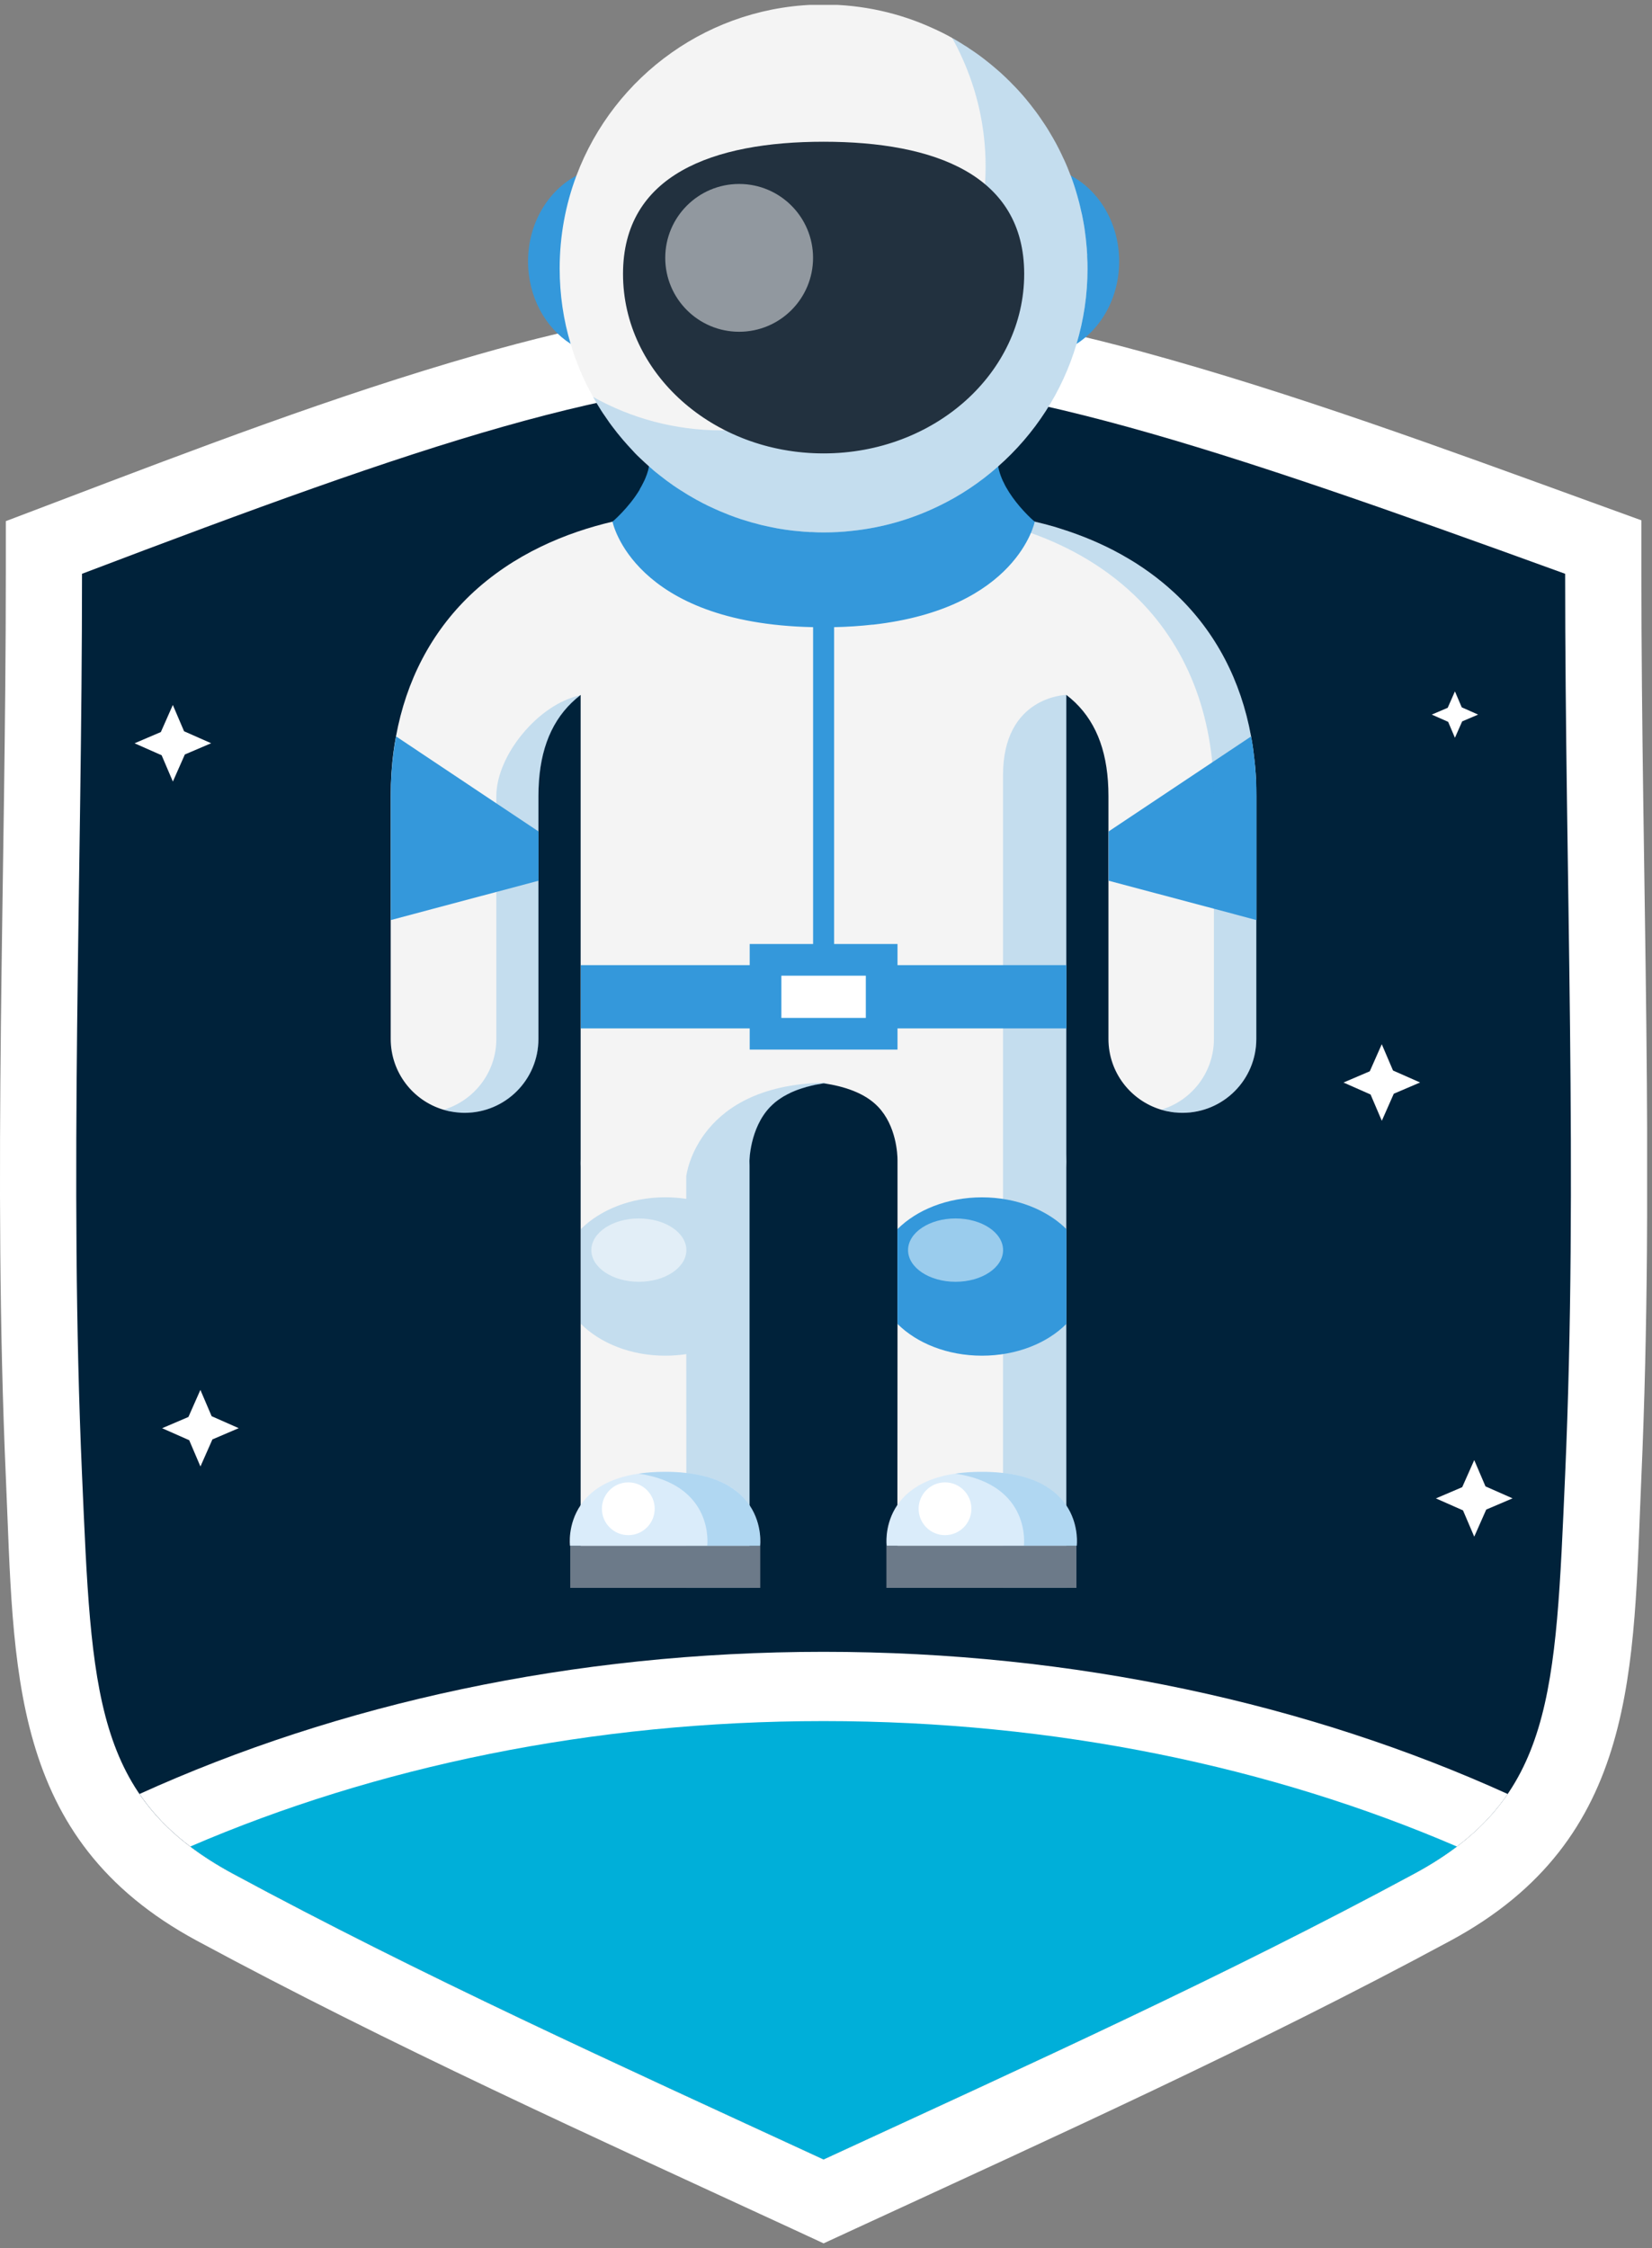 <svg xmlns="http://www.w3.org/2000/svg" viewBox="0 0 338 460" width="338" height="460">
	<rect x="0" y="0" width="338" height="460" fill="#808080" stroke="none"/>
	<defs>
		<clipPath clipPathUnits="userSpaceOnUse" id="cp1">
			<path d="M0 1L337 1L337 459L0 459Z" />
		</clipPath>
	</defs>
	<style>
		tspan { white-space:pre }
		.shp0 { fill: #ffffff } 
		.shp1 { fill: #00223a } 
		.shp2 { fill: #00afd9 } 
		.shp3 { fill: #f4f4f4 } 
		.shp4 { fill: #3498db } 
		.shp5 { opacity: 0.251;mix-blend-mode: multiply;fill: #3498db } 
		.shp6 { opacity: 0.502;mix-blend-mode: soft-light;fill: #ffffff } 
		.shp7 { fill: #6c7a89 } 
		.shp8 { fill: #daecfa } 
		.shp9 { fill: #22313f } 
	</style>
	<g id="Page 1" clip-path="url(#cp1)">
		<path id="Path 1" class="shp0" d="M168.51,459l6.54,-3.02c40.92,-18.89 82.03,-37.48 121.71,-58.9c38.66,-20.86 37.34,-55.71 39.06,-94.72c2.71,-61.61 0.01,-123.33 0.01,-184.97v-10.93l-10.27,-3.73c-30.17,-10.96 -61.04,-22.35 -92.01,-30.79c-22.84,-6.22 -45.65,-10.52 -69.41,-10.27c-22.82,0.24 -44.69,4.66 -66.55,10.93c-29.11,8.34 -58.05,19.45 -86.35,30.21l-10.05,3.82v10.75c0,61.64 -2.69,123.36 0.01,184.97c1.72,39.01 0.4,73.86 39.06,94.72c39.69,21.41 80.79,40 121.71,58.9z" />
		<path id="Path 2" class="shp1" d="M16.78,117.4c0,62.09 -2.66,123.81 0,184.28c1.97,44.9 2.34,66.28 30.88,81.69c38.71,20.89 77.82,38.6 120.84,58.46c43.02,-19.86 82.13,-37.57 120.84,-58.46c28.55,-15.41 28.91,-36.79 30.89,-81.69c2.66,-60.47 0,-122.19 0,-184.28c-146.86,-53.34 -162.22,-53.69 -303.45,0z" />
		<path id="Path 3" class="shp0" d="M28.54,367.06c4.31,6.33 10.4,11.6 19.13,16.31c38.71,20.89 77.83,38.6 120.84,58.46c43.02,-19.86 82.13,-37.57 120.84,-58.46c8.73,-4.71 14.82,-9.98 19.13,-16.31c-40.61,-18.43 -88.58,-29.09 -139.97,-29.09c-51.4,0 -99.36,10.66 -139.97,29.09z" />
		<path id="Path 4" class="shp2" d="M38.93,377.81c2.58,1.95 5.47,3.79 8.74,5.56c38.71,20.89 77.83,38.6 120.84,58.46c43.02,-19.86 82.13,-37.57 120.84,-58.46c3.27,-1.76 6.17,-3.61 8.74,-5.56c-37.81,-16.29 -82.16,-25.67 -129.58,-25.67c-47.43,0 -91.78,9.38 -129.59,25.67z" />
		<path id="Path 5" class="shp0" d="M32.91,149.78l-5.38,2.3l5.54,2.45l2.3,5.38l2.45,-5.54l5.38,-2.3l-5.54,-2.45l-2.3,-5.38zM38.55,289.92l-5.38,2.3l5.54,2.45l2.3,5.38l2.45,-5.54l5.38,-2.3l-5.54,-2.45l-2.3,-5.38zM280.26,219.19l-5.38,2.3l5.54,2.45l2.3,5.38l2.45,-5.54l5.38,-2.3l-5.54,-2.45l-2.3,-5.38zM296.2,144.82l-3.26,1.39l3.35,1.48l1.39,3.26l1.48,-3.35l3.26,-1.39l-3.35,-1.49l-1.39,-3.26zM299.17,304.28l-5.38,2.3l5.54,2.45l2.3,5.38l2.45,-5.54l5.39,-2.3l-5.54,-2.45l-2.3,-5.38z" />
		<path id="Path 6" class="shp3" d="M256.98,159.39c-0.08,-1.61 -0.22,-3.19 -0.42,-4.74c-0.14,-1.35 -0.34,-2.68 -0.59,-3.97c-2.08,-11.44 -7.22,-21.26 -15.13,-28.86c-0.52,-0.5 -1.05,-0.97 -1.59,-1.45c-0.48,-0.44 -0.99,-0.85 -1.49,-1.27c-1.67,-1.37 -3.39,-2.6 -5.14,-3.73c-0.56,-0.36 -1.13,-0.71 -1.71,-1.05c-4.01,-2.4 -8.15,-4.2 -12.16,-5.57c-0.58,-0.2 -1.15,-0.38 -1.71,-0.56c-0.5,-0.16 -0.99,-0.32 -1.47,-0.46c-1.33,-0.38 -2.64,-0.71 -3.91,-1.01c0,0 -0.02,0 -0.02,-0.02c-3.12,-0.71 -6.03,-1.21 -8.65,-1.53c-0.46,-0.06 -0.89,-0.12 -1.33,-0.16c-0.04,0 -0.08,0 -0.12,-0.02c-0.38,-0.04 -0.73,-0.06 -1.09,-0.1h-0.02c-0.32,-0.04 -0.64,-0.06 -0.93,-0.08c-2.26,-0.46 -4.78,-0.87 -7.62,-1.23c-5,-0.57 -10.95,-0.99 -18.03,-1.11c-1.41,-0.02 -2.86,-0.04 -4.36,-0.04c-9.84,0 -17.75,0.5 -24.12,1.27c-2.44,0.32 -4.64,0.66 -6.66,1.03c-0.67,0.04 -1.41,0.1 -2.16,0.18c-3.21,0.28 -7.06,0.83 -11.25,1.83c-9.28,2.18 -20.17,6.5 -29.14,15.07c-7.91,7.6 -13.05,17.42 -15.14,28.86c-0.2,1.01 -0.36,2.02 -0.49,3.05c-0.4,2.96 -0.59,6.01 -0.59,9.18v49.67c0,6.84 4.54,12.63 10.79,14.48c0.34,0.1 0.69,0.2 1.05,0.28c0.22,0.04 0.46,0.1 0.69,0.12c0.26,0.06 0.54,0.1 0.81,0.12c0.12,0.02 0.24,0.04 0.36,0.04c0.46,0.06 0.93,0.08 1.41,0.08c8.35,0 15.11,-6.76 15.11,-15.11v-49.67c0,-8.45 2.24,-14.72 6.82,-19.16c0.55,-0.54 1.13,-1.03 1.74,-1.51c0.02,-0.02 0.06,-0.04 0.08,-0.06v94.91c-0.02,0.67 -0.02,1.27 0,1.69v86.1h34.55v-86.38l-0.02,-0.93c0,-0.06 0.08,-6.7 4.18,-11.03c0.32,-0.34 0.68,-0.65 1.03,-0.97c0.38,-0.3 0.77,-0.6 1.19,-0.87c0.38,-0.26 0.77,-0.49 1.21,-0.71c0.12,-0.08 0.26,-0.14 0.4,-0.2c0.32,-0.18 0.65,-0.34 1.01,-0.48c0.38,-0.16 0.77,-0.32 1.19,-0.46c0.42,-0.14 0.85,-0.28 1.29,-0.4c0.16,-0.06 0.34,-0.12 0.5,-0.14c0.42,-0.12 0.85,-0.22 1.31,-0.32c0.06,-0.02 0.1,-0.04 0.16,-0.04c0.55,-0.1 1.11,-0.2 1.71,-0.3h0.02c4.18,0.61 8.39,1.96 11.09,4.76c3.79,3.93 4.01,9.82 4.01,10.95v33.5l-0.02,37.01v17h34.55v-85.98c0.02,-0.65 0.04,-1.63 0,-2.8v-93.92c0.64,0.5 1.25,1.01 1.83,1.57c4.58,4.44 6.8,10.71 6.8,19.16v49.67c0,6.84 4.54,12.61 10.79,14.48c0.52,0.16 1.05,0.3 1.61,0.38c0.34,0.08 0.67,0.12 1.03,0.16c0.08,0.02 0.18,0.02 0.26,0.02c0.48,0.06 0.95,0.08 1.45,0.08c8.35,0 15.11,-6.76 15.11,-15.11v-49.67c0,-1.19 -0.02,-2.36 -0.08,-3.53z" />
		<path id="Path 7" class="shp4" d="M101.56,164.37l-20.51,-13.69c-0.02,0.04 -0.02,0.08 -0.04,0.12c-0.18,0.97 -0.32,1.94 -0.46,2.94c-0.4,2.95 -0.6,6.01 -0.6,9.18v25.33l21.6,-5.75l8.63,-2.3v-10.08zM256.98,159.39c-0.08,-1.61 -0.22,-3.19 -0.42,-4.74c-0.14,-1.35 -0.34,-2.68 -0.59,-3.97l-7.95,5.3l-21.2,14.14v10.08l21.56,5.73l8.69,2.32v-25.33c0,-1.19 -0.02,-2.36 -0.08,-3.53zM170.66,197.47v-75.59h-4.3v75.59h-47.52v12.95h99.35v-12.95zM183.63,193.15h-30.24v21.6h30.24z" />
		<path id="Path 8" class="shp0" d="M177.15,199.63h-17.28v8.64h17.28z" />
		<path id="Path 9" class="shp5" d="M218.18,142.18c0,0 -12.96,0.21 -12.96,16.41v166.3h12.96zM106.95,150.09c-3.23,3.89 -5.4,8.61 -5.4,12.83v49.67c0,6.84 -4.56,12.61 -10.81,14.48c0.34,0.1 0.69,0.2 1.05,0.28c0.22,0.04 0.46,0.1 0.7,0.12c0.26,0.06 0.53,0.1 0.81,0.12c0.12,0.02 0.24,0.04 0.36,0.04c0.46,0.06 0.93,0.08 1.41,0.08c8.35,0 15.11,-6.76 15.11,-15.11v-49.67c0,-8.45 2.24,-14.72 6.82,-19.16c0.56,-0.54 1.13,-1.03 1.75,-1.51c-4.28,0.89 -8.59,3.95 -11.8,7.84zM240.83,121.83c-18.8,-17.99 -46.17,-17.36 -49.22,-17.22c-0.54,0.02 -1.06,0.08 -1.58,0.15c10.05,0.71 28.37,3.91 42.11,17.06c10.62,10.17 16.23,24.37 16.23,41.08v49.67c0,6.84 -4.54,12.61 -10.78,14.48c1.38,0.41 2.83,0.64 4.34,0.64c8.35,0 15.12,-6.77 15.12,-15.12v-49.67c0,-16.71 -5.61,-30.91 -16.23,-41.08zM169.72,221.52c-27.13,0 -29.31,19.08 -29.31,19.15l0.02,84.23h12.96v-86.39l-0.02,-0.92c0,-0.06 0.07,-6.71 4.18,-11.04c2.58,-2.72 6.68,-4.4 12.18,-5.03zM152.36,250.53c-0.18,-0.16 -0.36,-0.3 -0.55,-0.46c-0.3,-0.24 -0.62,-0.48 -0.93,-0.7c-0.44,-0.32 -0.89,-0.59 -1.35,-0.87c-0.06,-0.04 -0.12,-0.08 -0.18,-0.1c-0.48,-0.28 -0.95,-0.56 -1.45,-0.79c-2.24,-1.11 -4.76,-1.9 -7.48,-2.32c-1.39,-0.2 -2.84,-0.32 -4.3,-0.32c-7.08,0 -13.33,2.58 -17.28,6.51v19.38c3.95,3.95 10.19,6.52 17.28,6.52c1.47,0 2.92,-0.12 4.3,-0.32c5.3,-0.81 9.86,-3.07 12.97,-6.21v-19.38c-0.32,-0.32 -0.67,-0.64 -1.03,-0.95zM152.36,250.53c-0.18,-0.16 -0.36,-0.3 -0.55,-0.46c-0.3,-0.24 -0.62,-0.48 -0.93,-0.7c-0.44,-0.32 -0.89,-0.59 -1.35,-0.87c-0.06,-0.04 -0.12,-0.08 -0.18,-0.1c-0.48,-0.28 -0.95,-0.56 -1.45,-0.79c1.09,2.22 1.72,4.64 1.72,7.22c0,6.29 -3.67,11.84 -9.2,14.98c-3.03,1.72 -6.64,2.72 -10.51,2.72c-4.11,0 -7.91,-1.13 -11.07,-3.06v1.39c3.95,3.95 10.19,6.52 17.28,6.52c1.47,0 2.92,-0.12 4.3,-0.32c5.3,-0.81 9.86,-3.07 12.97,-6.21v-19.38c-0.32,-0.32 -0.67,-0.64 -1.03,-0.95z" />
		<path id="Path 10" class="shp6" d="M130.71,249.3c-5.37,0 -9.72,2.9 -9.72,6.48c0,3.58 4.35,6.48 9.72,6.48c5.37,0 9.72,-2.9 9.72,-6.48c0,-3.58 -4.35,-6.48 -9.72,-6.48z" />
		<path id="Path 11" class="shp4" d="M218.18,251.49c-3.94,-3.94 -10.2,-6.51 -17.28,-6.51c-7.08,0 -13.34,2.57 -17.28,6.51v19.38c3.94,3.94 10.2,6.51 17.28,6.51c7.08,0 13.34,-2.57 17.28,-6.51zM212.68,247.62c1.1,2.2 1.73,4.64 1.73,7.21c0,9.77 -8.83,17.68 -19.71,17.68c-4.1,0 -7.91,-1.13 -11.07,-3.05v1.41c3.94,3.94 10.2,6.51 17.28,6.51c7.08,0 13.34,-2.56 17.28,-6.51v-19.38c-1.52,-1.52 -3.39,-2.83 -5.51,-3.87z" />
		<path id="Path 12" class="shp6" d="M195.51,249.3c-5.37,0 -9.72,2.9 -9.72,6.48c0,3.58 4.35,6.48 9.72,6.48c5.37,0 9.72,-2.9 9.72,-6.48c0,-3.58 -4.35,-6.48 -9.72,-6.48z" />
		<path id="Path 13" class="shp7" d="M155.55,316.26h-38.88v8.63h38.88z" />
		<path id="Path 14" class="shp8" d="M153.39,308.03c-1.98,-3 -5.77,-5.85 -12.95,-6.66c-1.33,-0.16 -2.78,-0.24 -4.36,-0.24c-0.58,0 -1.11,0.02 -1.65,0.04c-0.44,0 -0.85,0.04 -1.27,0.06c-0.32,0.02 -0.61,0.06 -0.91,0.08c-0.54,0.06 -1.05,0.12 -1.55,0.2h-0.04c-6.41,0.95 -9.92,3.59 -11.82,6.39c-2.78,4.03 -2.22,8.37 -2.22,8.37h38.9c0,0 0.54,-4.24 -2.12,-8.23z" />
		<path id="Path 15" class="shp5" d="M136.06,301.14c-2,0 -3.79,0.13 -5.4,0.37c15.64,2.32 14.04,14.75 14.04,14.75h10.8c0,0 1.95,-15.12 -19.44,-15.12z" />
		<path id="Path 16" class="shp7" d="M181.36,324.89h38.88v-8.64h-38.88z" />
		<path id="Path 17" class="shp8" d="M220.3,316.26c0,0 1.94,-15.12 -19.44,-15.12c-21.39,0 -19.45,15.12 -19.45,15.12z" />
		<path id="Path 18" class="shp5" d="M200.85,301.14c-2,0 -3.79,0.13 -5.4,0.37c15.64,2.32 14.04,14.75 14.04,14.75h10.8c0,0 1.95,-15.12 -19.44,-15.12z" />
		<path id="Path 19" class="shp0" d="M193.35,303.3c-2.98,0 -5.4,2.42 -5.4,5.4c0,2.98 2.42,5.4 5.4,5.4c2.98,0 5.4,-2.42 5.4,-5.4c0,-2.98 -2.42,-5.4 -5.4,-5.4zM128.55,303.3c-2.98,0 -5.4,2.42 -5.4,5.4c0,2.98 2.42,5.4 5.4,5.4c2.98,0 5.4,-2.42 5.4,-5.4c0,-2.98 -2.42,-5.4 -5.4,-5.4z" />
		<path id="Path 20" class="shp4" d="M211.68,106.73c0,0 -0.02,0 -0.02,-0.02c-0.38,-0.32 -3.43,-3.01 -5.57,-6.57c-0.28,-0.5 -0.56,-1.01 -0.79,-1.53c-0.02,-0.02 -0.04,-0.04 -0.04,-0.06c-0.36,-0.73 -0.64,-1.51 -0.85,-2.3c0,0 0,-0.02 -0.02,-0.04c-0.06,-0.26 -0.12,-0.52 -0.16,-0.77l-0.02,-0.02c-0.04,-0.26 -0.06,-0.5 -0.1,-0.75c-0.02,-0.3 -0.04,-0.57 -0.04,-0.87h-71.13c0,0.3 -0.02,0.58 -0.04,0.87c-0.02,0.24 -0.06,0.5 -0.1,0.73c-0.02,0.02 -0.02,0.02 -0.02,0.04c-0.04,0.26 -0.1,0.52 -0.16,0.77c-0.08,0.28 -0.18,0.56 -0.26,0.83c-0.08,0.26 -0.18,0.5 -0.28,0.73c-0.12,0.28 -0.24,0.57 -0.38,0.83c-0.24,0.52 -0.51,1.03 -0.79,1.53c-2.26,3.79 -5.59,6.61 -5.59,6.61c0,0 4.14,20.81 41.04,21.58c0.71,0.02 1.41,0.02 2.14,0.02c0.73,0 1.45,0 2.16,-0.02c2.82,-0.06 5.43,-0.24 7.89,-0.52c0.91,-0.1 1.8,-0.22 2.66,-0.36c0.1,0 0.2,-0.02 0.3,-0.04c0.71,-0.1 1.41,-0.22 2.08,-0.34c0.24,-0.06 0.48,-0.1 0.71,-0.14c0.66,-0.14 1.29,-0.26 1.9,-0.42c0.67,-0.14 1.33,-0.32 1.96,-0.48c2.02,-0.56 3.89,-1.17 5.59,-1.86c0.36,-0.14 0.7,-0.28 1.01,-0.42c0.99,-0.42 1.92,-0.85 2.8,-1.31c0.3,-0.16 0.58,-0.32 0.85,-0.48c1.85,-1.01 3.45,-2.1 4.82,-3.21c0.3,-0.24 0.58,-0.48 0.85,-0.71c0.08,-0.06 0.16,-0.12 0.22,-0.2c0.36,-0.3 0.67,-0.59 0.99,-0.91c2.6,-2.5 4.16,-4.94 5.1,-6.82c0.14,-0.26 0.24,-0.5 0.36,-0.73c0.06,-0.12 0.1,-0.22 0.14,-0.34c0.06,-0.12 0.1,-0.22 0.14,-0.32c0.12,-0.3 0.22,-0.57 0.32,-0.81c0.26,-0.73 0.34,-1.17 0.34,-1.17zM205.29,98.62c-0.02,-0.02 -0.04,-0.04 -0.04,-0.06c-0.34,-0.73 -0.64,-1.51 -0.85,-2.3c0,0 0,-0.02 -0.02,-0.04c-0.06,-0.26 -0.12,-0.51 -0.16,-0.77v-0.04c-0.06,-0.26 -0.08,-0.5 -0.12,-0.73c-0.02,-0.3 -0.04,-0.57 -0.04,-0.87h-71.13c0,0.3 -0.02,0.57 -0.04,0.87c-0.02,0.24 -0.06,0.48 -0.12,0.71v0.02v0.04c-0.04,0.26 -0.1,0.51 -0.16,0.77c-0.08,0.28 -0.18,0.56 -0.26,0.83c-0.1,0.26 -0.18,0.5 -0.28,0.73c-0.12,0.28 -0.24,0.58 -0.38,0.83c-0.24,0.51 -0.52,1.01 -0.81,1.51l0.02,0.02c1.76,1.73 3.65,3.31 5.65,4.78c8.95,6.58 19.99,10.47 31.93,10.47c2.44,0 4.86,-0.16 7.2,-0.48c8.59,-1.15 16.54,-4.32 23.35,-9.02c0.48,-0.32 0.95,-0.65 1.41,-0.99h0.02c1.98,-1.47 3.85,-3.05 5.61,-4.76l0.02,-0.02c-0.3,-0.5 -0.56,-0.99 -0.81,-1.51zM211.7,106.76c0,0 -7.63,-6.48 -7.63,-12.96h-21.34c-5.27,5.17 -9.64,9.45 -9.64,9.45l5.46,24.57c29.6,-3.33 33.15,-21.06 33.15,-21.06zM218.18,35.48v36.02c6.33,-2.88 10.8,-9.86 10.8,-18.01c0,-8.16 -4.47,-15.13 -10.8,-18.01zM117.94,35.94c-5.85,3.11 -9.9,9.8 -9.9,17.55c0,7.22 3.51,13.53 8.71,16.86c0.67,0.44 1.37,0.83 2.08,1.15v-36.02c-0.3,0.14 -0.6,0.28 -0.89,0.46z" />
		<path id="Path 21" class="shp3" d="M222.43,52.44c0.02,-0.24 0,-0.46 -0.02,-0.67c-0.02,-0.54 -0.06,-1.07 -0.12,-1.59c-0.08,-0.95 -0.18,-1.91 -0.32,-2.84c-0.06,-0.46 -0.12,-0.91 -0.2,-1.35c-0.06,-0.3 -0.1,-0.6 -0.16,-0.87c-0.12,-0.73 -0.28,-1.45 -0.46,-2.16c-0.1,-0.5 -0.22,-0.97 -0.34,-1.45c0,-0.06 -0.02,-0.1 -0.04,-0.16c-0.22,-0.85 -0.46,-1.67 -0.71,-2.5c-0.2,-0.65 -0.42,-1.33 -0.65,-1.98c-0.02,-0.06 -0.04,-0.12 -0.06,-0.16c-0.1,-0.26 -0.18,-0.52 -0.28,-0.77c0,0 0,-0.02 -0.02,-0.02c-0.44,-1.17 -0.91,-2.32 -1.43,-3.43l-0.02,-0.02c-0.14,-0.32 -0.28,-0.63 -0.44,-0.95c-0.34,-0.69 -0.67,-1.39 -1.05,-2.08c-0.42,-0.75 -0.83,-1.51 -1.27,-2.22c-0.24,-0.42 -0.5,-0.83 -0.75,-1.23c-0.12,-0.18 -0.22,-0.36 -0.34,-0.52c-0.28,-0.42 -0.55,-0.83 -0.83,-1.23c-0.65,-0.97 -1.37,-1.9 -2.1,-2.84c-0.3,-0.38 -0.61,-0.77 -0.93,-1.15c-0.91,-1.09 -1.86,-2.14 -2.86,-3.13c-0.26,-0.28 -0.52,-0.56 -0.81,-0.81l-0.36,-0.36c-0.75,-0.73 -1.55,-1.45 -2.36,-2.12c-0.44,-0.38 -0.89,-0.75 -1.35,-1.11c-1.19,-0.97 -2.44,-1.88 -3.73,-2.72c-0.4,-0.3 -0.81,-0.55 -1.23,-0.79c-0.28,-0.2 -0.55,-0.36 -0.85,-0.54c-0.26,-0.16 -0.52,-0.32 -0.77,-0.46c-0.24,-0.16 -0.5,-0.3 -0.75,-0.42v-0.02c-1.25,-0.71 -2.54,-1.35 -3.85,-1.94c-6.84,-3.15 -14.46,-4.9 -22.47,-4.9c-23.13,0 -42.88,14.56 -50.56,35.01c-2.22,5.91 -3.43,12.3 -3.43,18.98c0,5.35 0.77,10.55 2.24,15.43c1.13,3.81 2.68,7.46 4.6,10.87c0.54,0.97 1.11,1.92 1.71,2.86c0.08,0.12 0.16,0.22 0.22,0.34c0.3,0.44 0.58,0.85 0.89,1.29c0.32,0.49 0.67,0.97 1.03,1.45c0.36,0.48 0.71,0.93 1.07,1.39c0.38,0.48 0.75,0.91 1.13,1.37c0.64,0.75 1.29,1.47 1.96,2.18c0.18,0.2 0.38,0.4 0.55,0.6c0.36,0.38 0.73,0.73 1.09,1.07c0.58,0.56 1.17,1.09 1.77,1.63v0.02h0.02c0.71,0.65 1.45,1.27 2.2,1.84c0.91,0.73 1.86,1.43 2.82,2.1c0.48,0.32 0.93,0.63 1.41,0.93c1.07,0.7 2.14,1.33 3.23,1.94c0.38,0.2 0.75,0.4 1.13,0.6c0.22,0.12 0.4,0.22 0.59,0.3c0.4,0.22 0.81,0.42 1.21,0.59c1.25,0.6 2.54,1.15 3.83,1.65l1.13,0.42c0.87,0.32 1.74,0.6 2.62,0.85c0.6,0.2 1.19,0.36 1.79,0.5c0.87,0.26 1.77,0.46 2.66,0.64c0.36,0.08 0.73,0.16 1.09,0.22c0.4,0.08 0.79,0.16 1.21,0.22c0.38,0.06 0.75,0.12 1.15,0.18c0.95,0.14 1.92,0.24 2.9,0.32c0.52,0.06 1.05,0.1 1.59,0.12c0.22,0.02 0.44,0.04 0.67,0.02c0.81,0.06 1.65,0.08 2.48,0.08c1.96,0 3.89,-0.1 5.79,-0.32c6.25,-0.65 12.18,-2.38 17.61,-5c4.48,-2.14 8.61,-4.9 12.3,-8.17l0.02,-0.02c7.48,-6.59 13.13,-15.21 16.03,-25.03c1.47,-4.9 2.26,-10.08 2.26,-15.45c0,-0.83 -0.02,-1.67 -0.08,-2.48z" />
		<path id="Path 22" class="shp5" d="M222.43,52.44c0.02,-0.24 0,-0.46 -0.02,-0.67c-0.02,-0.54 -0.06,-1.07 -0.12,-1.59c-0.08,-0.95 -0.18,-1.91 -0.32,-2.84c-0.06,-0.46 -0.12,-0.91 -0.2,-1.35c-0.06,-0.3 -0.1,-0.6 -0.16,-0.87c-0.14,-0.73 -0.28,-1.45 -0.46,-2.16c-0.1,-0.5 -0.22,-0.97 -0.34,-1.45c0,-0.06 -0.02,-0.1 -0.04,-0.16c-0.22,-0.85 -0.46,-1.67 -0.71,-2.5c-0.2,-0.65 -0.42,-1.33 -0.65,-1.98c-0.02,-0.06 -0.04,-0.12 -0.06,-0.16c-0.1,-0.28 -0.2,-0.54 -0.3,-0.79c-0.44,-1.17 -0.91,-2.32 -1.43,-3.43l-0.02,-0.02c-0.14,-0.32 -0.28,-0.63 -0.44,-0.95c-0.34,-0.69 -0.67,-1.39 -1.05,-2.08c-0.42,-0.75 -0.83,-1.51 -1.27,-2.22c-0.24,-0.42 -0.5,-0.83 -0.75,-1.23c-0.12,-0.18 -0.22,-0.36 -0.34,-0.52c-0.28,-0.42 -0.55,-0.83 -0.83,-1.23c-0.65,-0.97 -1.37,-1.9 -2.1,-2.84c-0.3,-0.38 -0.61,-0.77 -0.93,-1.15c-0.91,-1.09 -1.86,-2.14 -2.86,-3.13c-0.26,-0.28 -0.54,-0.56 -0.81,-0.81l-0.36,-0.36c-0.75,-0.73 -1.55,-1.45 -2.36,-2.12c-0.44,-0.38 -0.89,-0.75 -1.35,-1.11c-1.19,-0.97 -2.44,-1.88 -3.73,-2.72c-0.4,-0.3 -0.81,-0.55 -1.23,-0.79c-0.28,-0.2 -0.55,-0.36 -0.85,-0.54c-0.26,-0.16 -0.52,-0.32 -0.77,-0.46c-0.24,-0.16 -0.5,-0.3 -0.75,-0.44v0.02c0.71,1.25 1.35,2.52 1.94,3.83c3.13,6.82 4.9,14.44 4.9,22.45c0,1.23 -0.04,2.44 -0.14,3.63v0.02c-1.84,27.89 -24.87,49.96 -53.14,50.32h-0.02c-0.24,0.02 -0.46,0.02 -0.69,0.02c-9.56,0 -18.53,-2.48 -26.32,-6.84c0.54,0.97 1.11,1.92 1.71,2.86c0.08,0.12 0.16,0.22 0.22,0.34c0.3,0.44 0.58,0.85 0.89,1.29c0.32,0.49 0.67,0.97 1.03,1.45c0.36,0.48 0.71,0.93 1.07,1.39c0.38,0.48 0.75,0.91 1.13,1.37c0.64,0.75 1.29,1.47 1.96,2.18c0.18,0.2 0.38,0.4 0.55,0.6c0.36,0.36 0.73,0.71 1.09,1.07c0.58,0.56 1.17,1.09 1.77,1.63c0,0 0,0.02 0.02,0.02c0.71,0.64 1.45,1.25 2.2,1.84c0.91,0.73 1.86,1.43 2.82,2.1c0.48,0.32 0.93,0.63 1.41,0.93c1.07,0.7 2.14,1.33 3.23,1.94c0.38,0.2 0.75,0.4 1.13,0.6c0.22,0.12 0.4,0.22 0.59,0.3c0.4,0.22 0.81,0.42 1.21,0.59c1.25,0.6 2.54,1.15 3.83,1.65l1.13,0.42c0.87,0.32 1.74,0.6 2.62,0.85c0.6,0.2 1.19,0.36 1.79,0.5c0.87,0.26 1.77,0.46 2.66,0.64c0.36,0.08 0.73,0.16 1.09,0.22c0.4,0.08 0.79,0.16 1.21,0.22c0.38,0.06 0.75,0.12 1.15,0.18c0.95,0.14 1.92,0.24 2.9,0.32c0.52,0.06 1.05,0.1 1.59,0.12c0.22,0.02 0.44,0.04 0.67,0.02c0.81,0.06 1.65,0.08 2.48,0.08c1.96,0 3.89,-0.1 5.79,-0.32c6.25,-0.65 12.18,-2.38 17.61,-5c4.48,-2.14 8.61,-4.9 12.3,-8.17l0.02,-0.02c7.48,-6.59 13.13,-15.21 16.03,-25.03c1.47,-4.9 2.26,-10.08 2.26,-15.45c0,-0.83 -0.02,-1.67 -0.08,-2.48z" />
		<path id="Path 23" class="shp9" d="M168.51,29c-22.66,0 -41.04,6.77 -41.04,27.05c0,20.28 18.37,36.72 41.04,36.72c22.66,0 41.04,-16.44 41.04,-36.72c0,-20.28 -18.37,-27.05 -41.04,-27.05zM194.92,33.61c1.07,2.77 1.66,5.91 1.66,9.48c0,20.28 -18.37,36.72 -41.04,36.72c-8.63,0 -16.63,-2.39 -23.24,-6.47c6.91,11.56 20.52,19.43 36.2,19.43c22.66,0 41.04,-16.44 41.04,-36.72c0,-11.27 -5.69,-18.36 -14.62,-22.44z" />
		<path id="Path 24" class="shp6" d="M151.23,37.64c-8.35,0 -15.12,6.77 -15.12,15.12c0,8.35 6.77,15.12 15.12,15.12c8.35,0 15.12,-6.77 15.12,-15.12c0,-8.35 -6.77,-15.12 -15.12,-15.12z" />
	</g>
</svg>